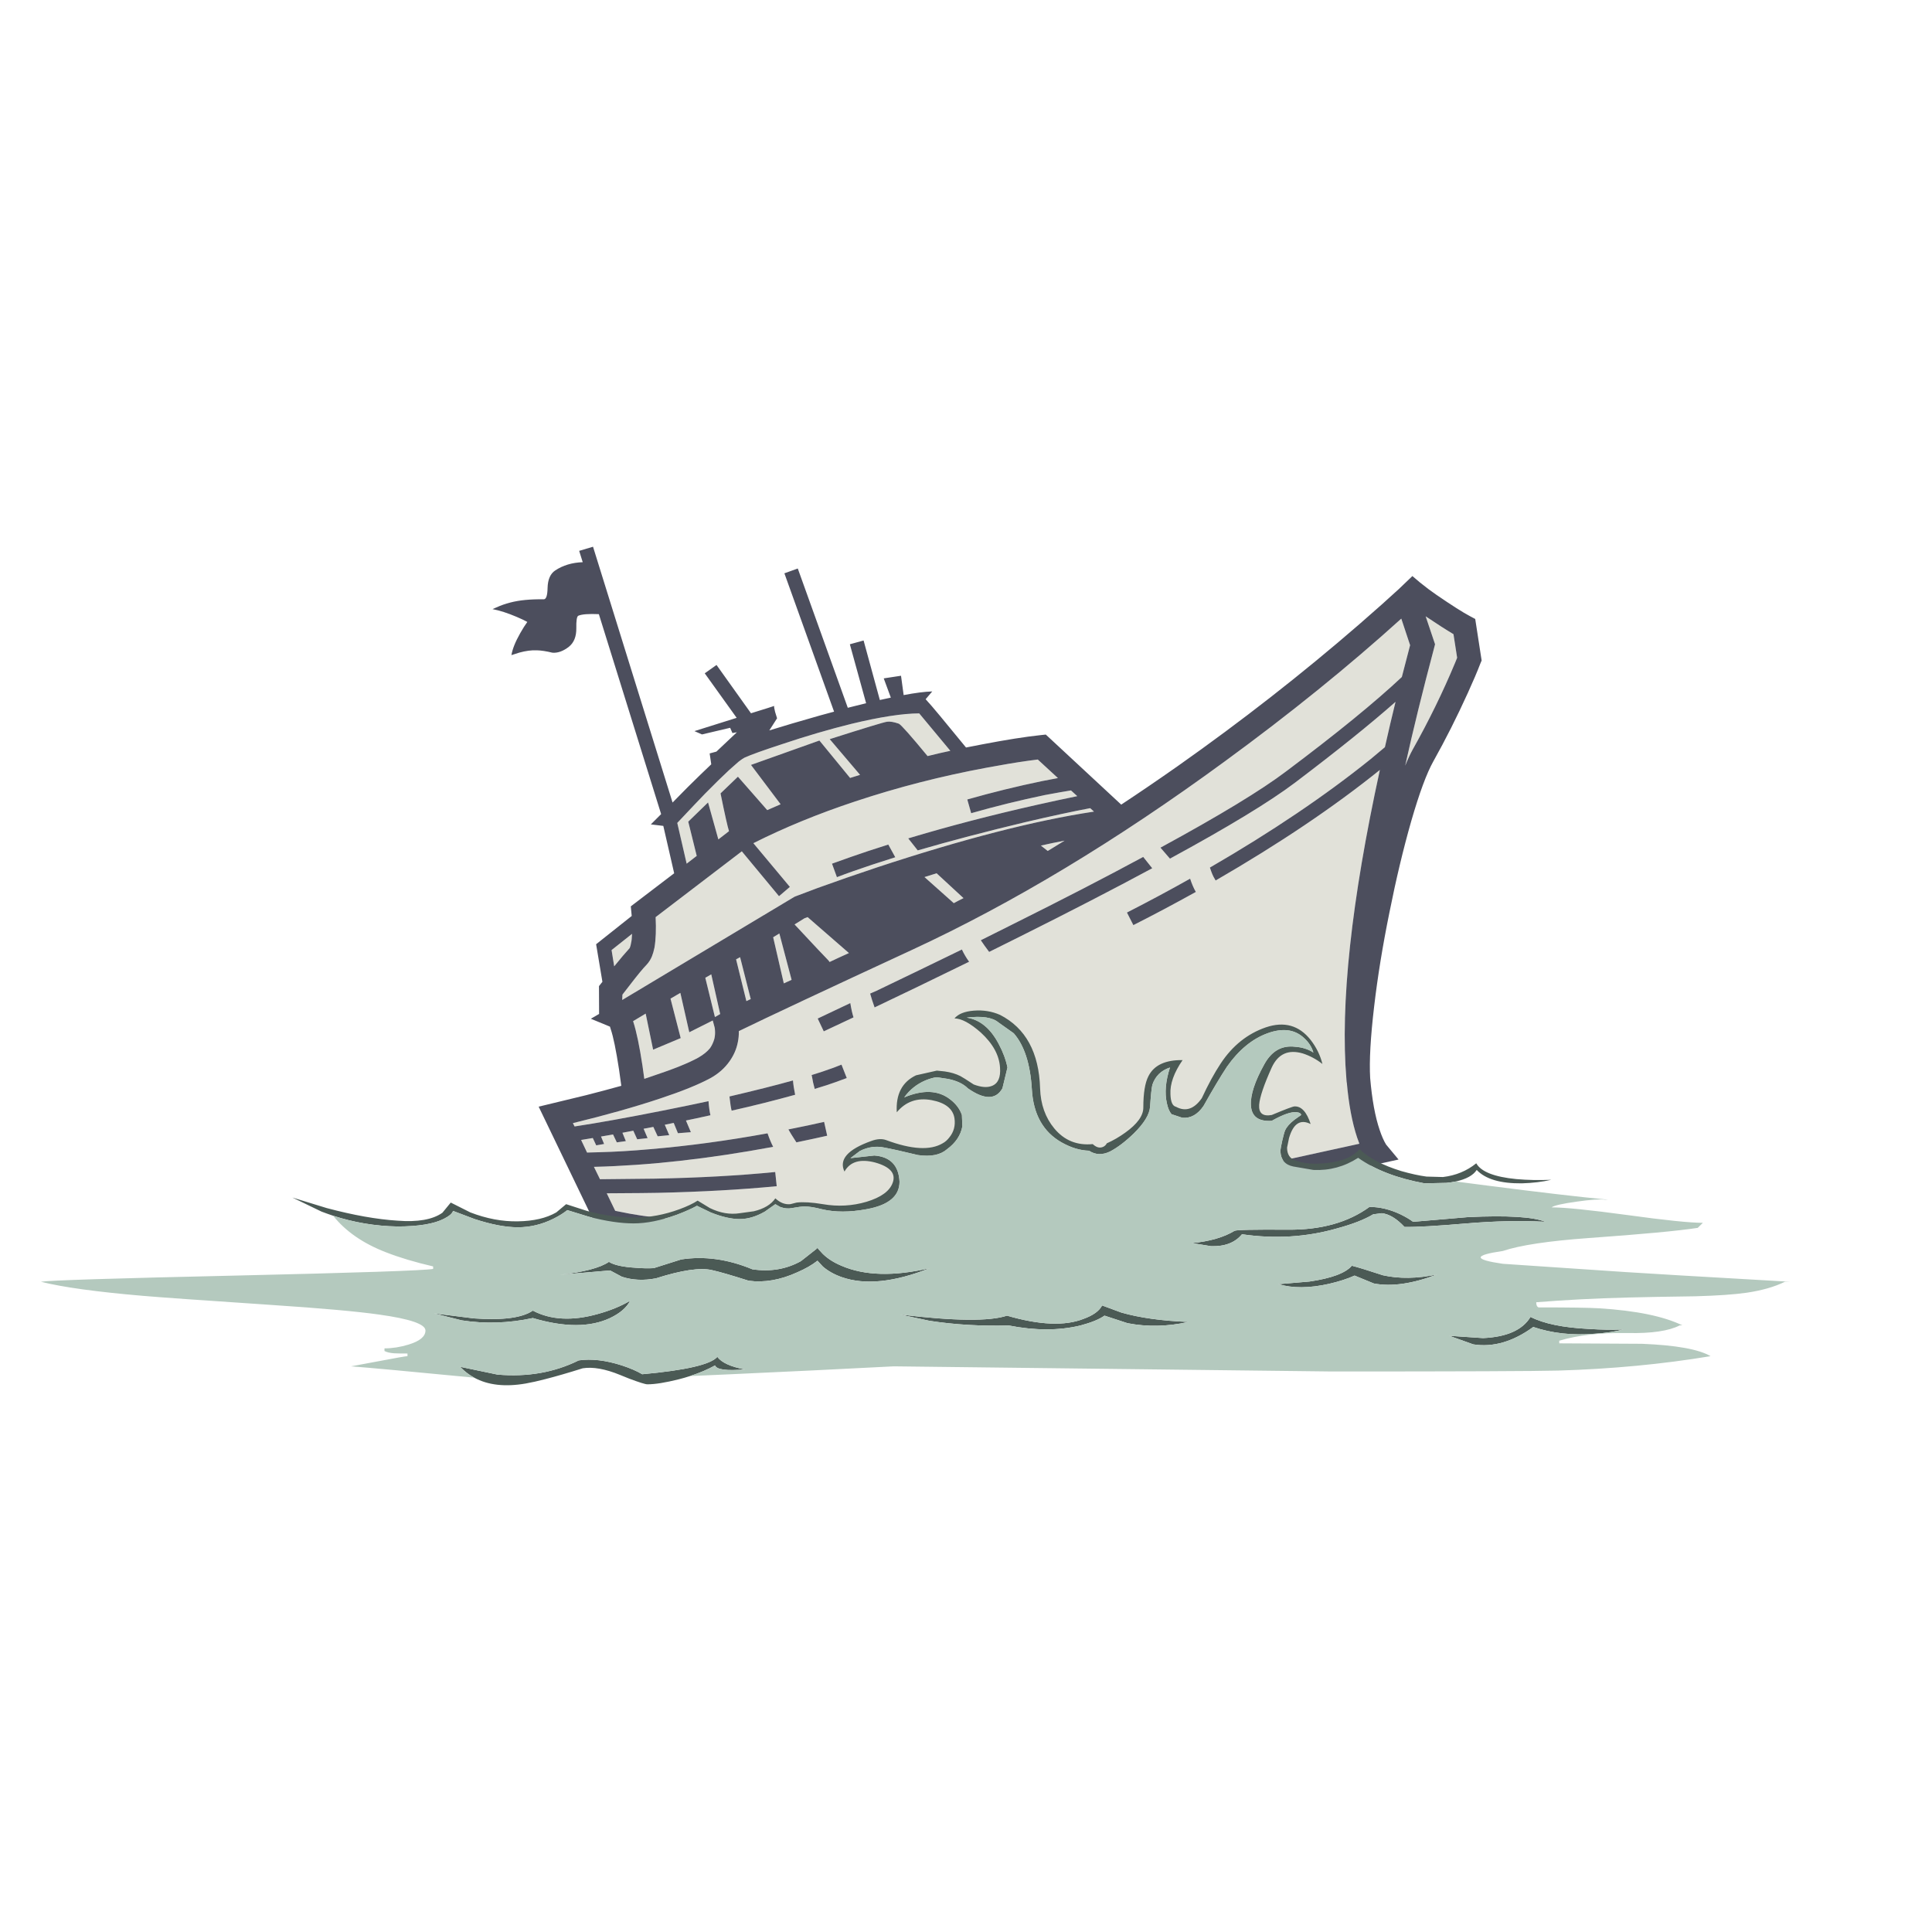 <?xml version="1.0" encoding="utf-8"?>
<!-- Generator: Adobe Illustrator 16.0.0, SVG Export Plug-In . SVG Version: 6.00 Build 0)  -->
<!DOCTYPE svg PUBLIC "-//W3C//DTD SVG 1.1//EN" "http://www.w3.org/Graphics/SVG/1.1/DTD/svg11.dtd">
<svg version="1.1" id="Layer_1" xmlns="http://www.w3.org/2000/svg" xmlns:xlink="http://www.w3.org/1999/xlink" x="0px" y="0px"
	 width="400px" height="400px" viewBox="0 0 400 400" enable-background="new 0 0 400 400" xml:space="preserve">
<g>
	<path fill-rule="evenodd" clip-rule="evenodd" fill="#E1E1D9" d="M295.17,127.606c2.354,1.579,4.273,2.812,5.758,3.696l0.758,4.881
		l-0.402,0.996c-2.527,6.066-5.466,12.077-8.814,18.032c-0.506,0.917-1.02,2.022-1.541,3.318c1.628-7.362,3.626-15.498,5.996-24.407
		l0.189-0.735L295.17,127.606z M291.947,133.577l-1.706,6.588c-5.514,5.182-13.483,11.683-23.909,19.502
		c-5.119,3.886-13.807,9.163-26.066,15.829l1.967,2.275c12.086-6.572,20.719-11.817,25.9-15.734
		c8.703-6.588,15.639-12.164,20.805-16.73c-0.711,2.876-1.445,6.004-2.203,9.385l-2.915,2.44
		c-9.368,7.551-20.474,15.047-33.317,22.487c0.348,1.074,0.672,1.841,0.973,2.299l0.213,0.379
		c13.223-7.646,24.557-15.276,34.004-22.891c-5.924,27.172-8.23,48.545-6.92,64.122l0.048,0.594l0.024-0.023
		c0.395,4.502,1.105,8.301,2.133,11.396l0.473,1.303l-42.629,9.338c-17.789,3.191-34.573,5.371-50.354,6.539
		c-12.638,0.949-24.336,1.209-35.094,0.783c-7.599-0.27-14.447-0.861-20.545-1.777c-1.611-0.238-3.27-0.537-4.976-0.9l-0.474-0.096
		l-1.753-3.625c5.813-0.031,9.336-0.063,10.568-0.096c9.068-0.205,17.275-0.662,24.621-1.373l-0.308-2.939
		c-7.488,0.742-15.829,1.201-25.023,1.375l-11.255,0.119l-1.256-2.561c11.421-0.283,23.791-1.666,37.108-4.146
		c-0.426-0.836-0.813-1.77-1.161-2.797c-8.389,1.533-16.532,2.631-24.431,3.295c-3.744,0.332-7.196,0.537-10.355,0.615l-2.583,0.072
		l-1.232-2.607l2.417-0.402l0.711,1.516l1.635-0.283l-0.64-1.541l2.488-0.426l0.782,1.635l1.872-0.26l-0.711-1.73l2.251-0.426
		l0.806,1.777l2.156-0.238l-0.829-1.943l2.014-0.379l0.9,1.943l2.393-0.236l-0.924-2.156l1.848-0.381l0.877,2.133l2.678-0.213
		l-1.019-2.416c1.185-0.238,2.875-0.602,5.071-1.09c-0.174-0.727-0.308-1.699-0.403-2.916c-2.164,0.475-5.3,1.123-9.407,1.943
		c-7.314,1.453-13.42,2.551-18.317,3.295l-0.355-0.688c6.84-1.66,12.907-3.373,18.199-5.143c4.376-1.453,7.772-2.828,10.189-4.123
		c1.69-0.916,3.049-2.109,4.076-3.578c0.853-1.217,1.414-2.512,1.683-3.887c0.158-0.758,0.229-1.531,0.213-2.322
		c6.24-3.033,18.215-8.648,35.924-16.847c20.774-9.621,42.329-22.614,64.667-38.98c13.428-9.811,25.616-19.668,36.564-29.573
		L291.947,133.577z M246.402,181.917c-4.06,2.291-8.42,4.629-13.08,7.014l1.328,2.607c4.186-2.117,8.498-4.408,12.938-6.872
		C247.161,183.939,246.766,183.023,246.402,181.917z M214.863,157.25l4.17,3.839c-0.979,0.174-2.053,0.379-3.223,0.616
		c-5.134,1.059-10.315,2.33-15.544,3.815l0.806,2.843c5.039-1.438,10.142-2.693,15.307-3.768c2.182-0.41,3.967-0.727,5.356-0.947
		l1.304,1.185c-2.401,0.489-5.189,1.09-8.365,1.801c-9.4,2.117-18.278,4.432-26.635,6.943l1.967,2.488
		c6.777-1.976,14.21-3.926,22.299-5.854c5.26-1.232,9.73-2.195,13.411-2.891l0.782,0.711c-12.164,1.832-27.148,5.687-44.952,11.563
		c-4.171,1.391-8.246,2.804-12.228,4.241c-3.127,1.186-4.7,1.777-4.715,1.777l-0.189,0.095l-35.592,21.327l0.047-1.113l1.635-2.109
		c1.501-1.959,2.63-3.325,3.389-4.099c0.474-0.521,0.837-1.098,1.09-1.729c0.189-0.458,0.363-1.059,0.521-1.802
		c0.284-1.689,0.363-3.791,0.237-6.303l17.843-13.625l7.701,9.289l2.251-1.92l-7.559-9.052c6.398-3.223,13.404-6.098,21.019-8.626
		c8.831-2.938,17.938-5.276,27.322-7.014c3.112-0.585,5.955-1.059,8.531-1.422L214.863,157.25z M171.783,153.032l6.28,7.394
		c-0.68,0.205-1.367,0.418-2.062,0.64l-6.351-7.749l-14.17,5.048l6.137,8.151c-0.932,0.395-1.856,0.798-2.772,1.208l-6.066-6.919
		l-3.602,3.459c0.885,4.345,1.469,6.951,1.753,7.82l-2.204,1.706l-2.133-7.653l-4.099,3.98l1.753,7.085l-2.085,1.611l-1.943-8.436
		c2.749-2.923,4.676-4.952,5.782-6.09c1.927-1.959,3.57-3.57,4.929-4.834c0.695-0.632,1.367-1.225,2.014-1.777
		c0.601-0.458,0.995-0.727,1.185-0.806c1.311-0.601,3.902-1.532,7.772-2.796c4.992-1.675,9.794-3.081,14.407-4.219
		c5.893-1.421,10.561-2.14,14.004-2.156l6.446,7.749c-1.58,0.332-3.152,0.695-4.715,1.09c-3.476-4.218-5.458-6.453-5.948-6.706
		c-1.043-0.363-1.864-0.497-2.465-0.402C183.016,149.508,179.066,150.709,171.783,153.032z M183.916,174.856l-4.194,1.351
		c-2.228,0.742-4.716,1.611-7.464,2.606l1.019,2.796c2.006-0.773,4.462-1.643,7.37-2.606l4.715-1.517
		C184.729,176.317,184.248,175.441,183.916,174.856z M171.76,199.168c-0.095-0.158-0.237-0.332-0.427-0.521
		c-0.411-0.395-2.686-2.812-6.824-7.251l2.062-1.279c0.221-0.079,0.434-0.158,0.64-0.237l8.554,7.44
		C174.358,197.952,173.023,198.568,171.76,199.168z M204.793,197.083l6.469-3.222c10.283-5.135,19.383-9.834,27.298-14.1
		l-1.872-2.346c-7.805,4.218-16.723,8.822-26.753,13.814l-6.872,3.437C203.537,195.377,204.113,196.182,204.793,197.083z
		 M199.153,196.585c-6.003,2.923-11.888,5.766-17.654,8.53l-1.351,0.594c0.237,0.852,0.545,1.809,0.924,2.867
		c5.498-2.607,12.022-5.758,19.573-9.456C200.061,198.315,199.563,197.47,199.153,196.585z M197.47,186.989l-6.066-5.403
		c0.821-0.253,1.659-0.514,2.512-0.781l5.568,5.142C198.805,186.278,198.133,186.625,197.47,186.989z M215.503,175.069
		c1.675-0.379,3.31-0.719,4.905-1.019c-1.17,0.711-2.33,1.422-3.483,2.133L215.503,175.069z M176.712,210.637
		c-0.253-0.789-0.474-1.777-0.664-2.961l-6.753,3.199l1.256,2.652L176.712,210.637z M174.224,220.424
		c-1.074,0.443-2.393,0.924-3.958,1.445l-2.227,0.711l0.095,0.426c0.095,0.664,0.276,1.479,0.545,2.441l2.512-0.781
		c1.059-0.348,2.433-0.838,4.124-1.469L174.224,220.424z M170.622,232.271c-1.911,0.443-4.376,0.965-7.393,1.564
		c0.221,0.426,0.774,1.318,1.659,2.678c2.575-0.537,4.7-0.994,6.375-1.375L170.622,232.271z M130.386,196.253l-0.048,0.071
		c-0.853,0.932-1.911,2.18-3.175,3.744l-0.545-3.365l4.241-3.364c-0.016,0.41-0.031,0.632-0.047,0.663
		c-0.016,0.553-0.103,1.138-0.261,1.754L130.386,196.253z M147.258,201.727l1.848,8.225c-0.016,0-0.031,0.008-0.047,0.023
		l-1.042,0.592l-1.991-8.129L147.258,201.727z M153.229,198.173l2.204,8.672c-0.253,0.127-0.505,0.244-0.758,0.355
		c-0.063,0.016-0.111,0.039-0.142,0.07l-2.133-8.648L153.229,198.173z M161.357,193.268l2.536,9.597
		c-0.569,0.252-1.106,0.498-1.611,0.734l-2.204-9.549L161.357,193.268z M151.049,227.201c0.142,1.311,0.284,2.227,0.426,2.748
		c4.565-1.025,8.949-2.125,13.151-3.293c-0.237-1.154-0.387-2.141-0.45-2.963c-3.428,0.965-7.812,2.07-13.152,3.318L151.049,227.201
		z M147.945,212.676c0.047,0.158,0.079,0.418,0.094,0.781c0.032,0.568-0.016,1.113-0.142,1.635
		c-0.205,0.711-0.498,1.344-0.876,1.896c-0.569,0.711-1.375,1.367-2.417,1.967c-2.022,1.121-5.134,2.377-9.336,3.768
		c-0.616,0.205-1.24,0.418-1.872,0.639c-0.111-0.885-0.237-1.793-0.379-2.725c-0.616-4.059-1.249-7.084-1.896-9.076l-0.047-0.141
		l2.606-1.564l1.541,7.465l5.71-2.395l-2.109-8.174l2.038-1.186l1.848,8.152l4.858-2.441L147.945,212.676z"/>
	<path fill-rule="evenodd" clip-rule="evenodd" fill="#4C4E5D" d="M147.945,212.676l-0.379-1.398l-4.858,2.441l-1.848-8.152
		l-2.038,1.186l2.109,8.174l-5.71,2.395l-1.541-7.465l-2.606,1.564l0.047,0.141c0.647,1.992,1.28,5.018,1.896,9.076
		c0.142,0.932,0.268,1.84,0.379,2.725c0.632-0.221,1.256-0.434,1.872-0.639c4.202-1.391,7.314-2.646,9.336-3.768
		c1.042-0.6,1.848-1.256,2.417-1.967c0.379-0.553,0.671-1.186,0.876-1.896c0.126-0.521,0.174-1.066,0.142-1.635
		C148.024,213.094,147.992,212.834,147.945,212.676z M151.049,227.201l-0.024-0.189c5.34-1.248,9.724-2.354,13.152-3.318
		c0.063,0.822,0.213,1.809,0.45,2.963c-4.202,1.168-8.586,2.268-13.151,3.293C151.333,229.428,151.191,228.512,151.049,227.201z
		 M161.357,193.268l-1.28,0.782l2.204,9.549c0.505-0.236,1.042-0.482,1.611-0.734L161.357,193.268z M153.229,198.173l-0.83,0.45
		l2.133,8.648c0.031-0.031,0.079-0.055,0.142-0.07c0.253-0.111,0.505-0.229,0.758-0.355L153.229,198.173z M147.258,201.727
		l-1.232,0.711l1.991,8.129l1.042-0.592c0.016-0.016,0.032-0.023,0.047-0.023L147.258,201.727z M130.552,195.756
		c0.158-0.616,0.245-1.201,0.261-1.754c0.016-0.031,0.032-0.253,0.047-0.663l-4.241,3.364l0.545,3.365
		c1.264-1.564,2.322-2.813,3.175-3.744l0.048-0.071L130.552,195.756z M170.622,232.271l0.64,2.867
		c-1.675,0.381-3.799,0.838-6.375,1.375c-0.884-1.359-1.438-2.252-1.659-2.678C166.246,233.236,168.711,232.715,170.622,232.271z
		 M175.314,223.197c-1.69,0.631-3.065,1.121-4.124,1.469l-2.512,0.781c-0.269-0.963-0.45-1.777-0.545-2.441l-0.095-0.426
		l2.227-0.711c1.564-0.521,2.883-1.002,3.958-1.445L175.314,223.197z M176.712,210.637l-6.161,2.891l-1.256-2.652l6.753-3.199
		C176.238,208.859,176.459,209.848,176.712,210.637z M215.503,175.069l1.422,1.114c1.153-0.711,2.313-1.422,3.483-2.133
		C218.813,174.35,217.178,174.69,215.503,175.069z M204.793,197.083c-0.68-0.9-1.256-1.705-1.73-2.416l6.872-3.437
		c10.03-4.992,18.948-9.597,26.753-13.814l1.872,2.346c-7.915,4.266-17.015,8.965-27.298,14.1L204.793,197.083z M199.153,196.585
		c0.411,0.885,0.908,1.729,1.493,2.535c-7.551,3.698-14.076,6.848-19.573,9.456c-0.379-1.059-0.687-2.016-0.924-2.867l1.351-0.594
		C187.265,202.352,193.15,199.508,199.153,196.585z M197.47,186.989c0.663-0.363,1.335-0.711,2.014-1.043l-5.568-5.142
		c-0.853,0.268-1.691,0.528-2.512,0.781L197.47,186.989z M171.76,199.168c1.264-0.601,2.599-1.217,4.004-1.849l-8.554-7.44
		c-0.206,0.079-0.418,0.158-0.64,0.237l-2.062,1.279c4.139,4.439,6.414,6.856,6.824,7.251
		C171.523,198.836,171.665,199.01,171.76,199.168z M172.257,178.813c2.749-0.995,5.237-1.864,7.464-2.606l4.194-1.351
		c0.332,0.585,0.813,1.461,1.445,2.63l-4.715,1.517c-2.907,0.964-5.363,1.833-7.37,2.606L172.257,178.813z M171.783,153.032
		c7.283-2.322,11.232-3.523,11.848-3.602c0.601-0.095,1.422,0.039,2.465,0.402c0.49,0.253,2.472,2.488,5.948,6.706
		c1.563-0.395,3.136-0.758,4.715-1.09l-6.446-7.749c-3.443,0.017-8.111,0.735-14.004,2.156c-4.613,1.138-9.415,2.544-14.407,4.219
		c-3.87,1.264-6.461,2.195-7.772,2.796c-0.19,0.079-0.584,0.348-1.185,0.806c-0.647,0.553-1.319,1.146-2.014,1.777
		c-1.358,1.264-3.001,2.875-4.929,4.834c-1.106,1.138-3.033,3.167-5.782,6.09l1.943,8.436l2.085-1.611l-1.753-7.085l4.099-3.98
		l2.133,7.653l2.204-1.706c-0.284-0.869-0.869-3.476-1.753-7.82l3.602-3.459l6.066,6.919c0.917-0.41,1.84-0.813,2.772-1.208
		l-6.137-8.151l14.17-5.048l6.351,7.749c0.695-0.222,1.382-0.435,2.062-0.64L171.783,153.032z M214.863,157.25l-2.014,0.261
		c-2.576,0.363-5.419,0.837-8.531,1.422c-9.384,1.737-18.491,4.075-27.322,7.014c-7.614,2.528-14.621,5.403-21.019,8.626
		l7.559,9.052l-2.251,1.92l-7.701-9.289l-17.843,13.625c0.126,2.512,0.047,4.613-0.237,6.303c-0.158,0.743-0.332,1.344-0.521,1.802
		c-0.253,0.632-0.617,1.208-1.09,1.729c-0.758,0.774-1.888,2.14-3.389,4.099l-1.635,2.109l-0.047,1.113l35.592-21.327l0.189-0.095
		c0.016,0,1.588-0.592,4.715-1.777c3.981-1.438,8.057-2.851,12.228-4.241c17.803-5.877,32.788-9.731,44.952-11.563l-0.782-0.711
		c-3.681,0.695-8.151,1.658-13.411,2.891c-8.089,1.928-15.521,3.878-22.299,5.854l-1.967-2.488
		c8.357-2.512,17.234-4.826,26.635-6.943c3.176-0.711,5.964-1.312,8.365-1.801l-1.304-1.185c-1.39,0.221-3.175,0.537-5.356,0.947
		c-5.165,1.074-10.268,2.33-15.307,3.768l-0.806-2.843c5.229-1.485,10.411-2.757,15.544-3.815c1.17-0.237,2.244-0.442,3.223-0.616
		L214.863,157.25z M246.402,181.917c0.363,1.105,0.759,2.021,1.186,2.749c-4.439,2.464-8.752,4.755-12.938,6.872l-1.328-2.607
		C237.982,186.546,242.343,184.208,246.402,181.917z M291.947,133.577l-1.824-5.497c-10.948,9.905-23.137,19.763-36.564,29.573
		c-22.338,16.366-43.893,29.359-64.667,38.98c-17.709,8.199-29.684,13.814-35.924,16.847c0.016,0.791-0.055,1.564-0.213,2.322
		c-0.269,1.375-0.83,2.67-1.683,3.887c-1.027,1.469-2.385,2.662-4.076,3.578c-2.417,1.295-5.813,2.67-10.189,4.123
		c-5.292,1.77-11.358,3.482-18.199,5.143l0.355,0.688c4.897-0.744,11.003-1.842,18.317-3.295c4.107-0.82,7.243-1.469,9.407-1.943
		c0.095,1.217,0.229,2.189,0.403,2.916c-2.196,0.488-3.886,0.852-5.071,1.09l1.019,2.416l-2.678,0.213l-0.877-2.133l-1.848,0.381
		l0.924,2.156l-2.393,0.236l-0.9-1.943l-2.014,0.379l0.829,1.943l-2.156,0.238l-0.806-1.777l-2.251,0.426l0.711,1.73l-1.872,0.26
		l-0.782-1.635l-2.488,0.426l0.64,1.541l-1.635,0.283l-0.711-1.516l-2.417,0.402l1.232,2.607l2.583-0.072
		c3.159-0.078,6.611-0.283,10.355-0.615c7.899-0.664,16.042-1.762,24.431-3.295c0.348,1.027,0.734,1.961,1.161,2.797
		c-13.317,2.48-25.687,3.863-37.108,4.146l1.256,2.561l11.255-0.119c9.194-0.174,17.536-0.633,25.023-1.375l0.308,2.939
		c-7.346,0.711-15.553,1.168-24.621,1.373c-1.232,0.033-4.755,0.064-10.568,0.096l1.753,3.625l0.474,0.096
		c1.706,0.363,3.365,0.662,4.976,0.9c6.098,0.916,12.946,1.508,20.545,1.777c10.758,0.426,22.456,0.166,35.094-0.783
		c15.781-1.168,32.565-3.348,50.354-6.539l42.629-9.338l-0.473-1.303c-1.027-3.096-1.738-6.895-2.133-11.396l-0.024,0.023
		l-0.048-0.594c-1.311-15.576,0.996-36.95,6.92-64.122c-9.447,7.614-20.781,15.245-34.004,22.891l-0.213-0.379
		c-0.301-0.458-0.625-1.225-0.973-2.299c12.844-7.44,23.949-14.937,33.317-22.487l2.915-2.44c0.758-3.381,1.492-6.509,2.203-9.385
		c-5.166,4.566-12.102,10.143-20.805,16.73c-5.182,3.917-13.814,9.162-25.9,15.734l-1.967-2.275
		c12.26-6.666,20.947-11.943,26.066-15.829c10.426-7.819,18.396-14.32,23.909-19.502L291.947,133.577z M297.113,133.387
		l-0.189,0.735c-2.37,8.909-4.368,17.045-5.996,24.407c0.521-1.296,1.035-2.401,1.541-3.318c3.349-5.955,6.287-11.966,8.814-18.032
		l0.402-0.996l-0.758-4.881c-1.484-0.885-3.404-2.117-5.758-3.696L297.113,133.387z M304.363,127.582l1.066,0.569l1.328,8.602
		l-0.262,0.616c-0.615,1.611-1.484,3.649-2.605,6.113c-2.244,4.944-4.621,9.66-7.133,14.146c-1.375,2.449-2.898,6.572-4.574,12.37
		c-1.658,5.813-3.166,12.132-4.525,18.957c-1.391,6.84-2.441,13.3-3.152,19.382c-0.758,6.414-1.034,11.367-0.829,14.859
		c0.38,4.438,1.035,8.025,1.968,10.758c0.41,1.232,0.853,2.234,1.326,3.01l2.583,3.104l-49.715,10.9h-0.048
		c-32.668,5.877-61.546,8.34-86.633,7.393c-7.867-0.268-14.897-0.885-21.09-1.848c-4.645-0.869-6.99-1.311-7.038-1.328l-1.114-0.33
		l-12.393-25.734l9.81-2.371c2.543-0.646,4.976-1.295,7.299-1.943c-0.143-1.074-0.301-2.211-0.474-3.412
		c-0.616-3.996-1.185-6.76-1.706-8.293l-0.166-0.545l-3.958-1.635l1.707-0.996l-0.024-5.758l0.711-0.9l-1.303-7.772l7.37-5.854
		l-0.19-1.99l8.981-6.848l-2.251-9.811l-2.583-0.309l2.133-2.132l-12.891-41.397c-2.132-0.096-3.554,0.016-4.265,0.331
		c-0.3,0.158-0.434,1.027-0.403,2.607c0.016,1.705-0.498,2.978-1.54,3.814c-1.153,0.9-2.283,1.312-3.389,1.232
		c-1.295-0.315-2.385-0.481-3.27-0.498c-1.074-0.047-2.275,0.111-3.602,0.475l-1.635,0.521c0.205-1.248,0.813-2.765,1.824-4.549
		c0.506-0.901,0.996-1.675,1.469-2.322c-0.6-0.332-1.351-0.688-2.251-1.066c-1.817-0.774-3.467-1.304-4.953-1.588l0.806-0.355
		c1.801-0.821,3.792-1.335,5.972-1.54c1.153-0.111,2.448-0.158,3.886-0.143c0.458-0.047,0.703-0.837,0.734-2.369
		c0.047-1.738,0.577-2.938,1.588-3.603c1.595-1.059,3.491-1.627,5.687-1.706l-0.735-2.346l2.868-0.854l16.469,52.962l3.081-3.128
		c1.911-1.896,3.554-3.491,4.929-4.787l-0.332-2.251l1.398-0.379l4.242-4.005l-0.924,0.166l-0.474-1.09l-5.829,1.374l-1.564-0.688
		l8.744-2.748l-6.611-9.218l2.44-1.73l7.133,10c2.922-0.9,4.526-1.406,4.81-1.517c-0.063,0.11,0,0.529,0.19,1.256
		c0.126,0.442,0.261,0.877,0.403,1.304l-1.611,2.512c2.78-0.869,6.287-1.904,10.521-3.104c0.995-0.269,1.959-0.529,2.891-0.782
		L162.4,118.696l2.772-0.995l10.355,28.838c1.311-0.315,2.575-0.632,3.792-0.947l-3.365-12.204l2.843-0.781l3.365,12.321
		c0.806-0.189,1.564-0.355,2.275-0.497l-1.469-3.981l3.578-0.545l0.545,4.005c2.417-0.458,4.392-0.711,5.924-0.759l-1.351,1.588
		l-0.023,0.023l0.403,0.451c0.727,0.758,3.38,3.941,7.961,9.549c1.137-0.236,2.275-0.458,3.413-0.663
		c4.881-0.933,8.879-1.564,11.99-1.896l1.113-0.119l15.616,14.503c3.854-2.544,7.749-5.198,11.683-7.963
		c13.223-9.32,25.75-19.106,37.582-29.359c3.523-3.064,6.264-5.505,8.223-7.322l2.796-2.678l1.563,1.327
		c1.248,1.011,2.386,1.864,3.412,2.56C300.572,125.331,302.895,126.808,304.363,127.582z"/>
	<path fill-rule="evenodd" clip-rule="evenodd" fill="#4B5A55" d="M336.046,275.258c-1.548,0.426-3.491,0.719-5.829,0.875
		c-4.66,0.381-8.918-0.086-12.772-1.396c-4.187,3.049-8.325,4.25-12.417,3.602l-4.977-1.777l6.991,0.475
		c4.929-0.223,8.206-1.684,9.834-4.385c2.717,1.391,6.729,2.219,12.037,2.488C331.567,275.313,333.944,275.352,336.046,275.258z
		 M242.327,226.537c0.048,1.58,0.427,2.449,1.138,2.607c1.99,1.074,3.775,0.482,5.355-1.777c1.311-2.828,2.613-5.221,3.91-7.18
		c2.432-3.682,5.553-6.178,9.359-7.488c3.791-1.279,6.88-0.412,9.266,2.605c1.184,1.533,1.998,3.191,2.44,4.977
		c-1.248-0.979-2.606-1.705-4.075-2.18c-2.986-0.869-5.127,0.104-6.422,2.914c-1.611,3.57-2.48,6.146-2.607,7.725
		c-0.109,1.738,0.759,2.441,2.607,2.109c2.827-1.184,4.398-1.777,4.715-1.777c1.422-0.063,2.536,1.154,3.342,3.65
		c-2.117-1.074-3.609-0.104-4.479,2.914l-0.403,1.967c0,1.406,0.593,2.299,1.777,2.678c1.737,0.648,3.933,0.813,6.587,0.498
		c3.049-0.332,5.27-1.279,6.659-2.844c1.911,1.832,4.786,3.342,8.626,4.525c1.942,0.553,3.68,0.932,5.213,1.139l3.412,0.094
		c2.654-0.316,4.952-1.264,6.896-2.844c0.979,1.738,3.743,2.828,8.294,3.27c2.338,0.207,4.755,0.254,7.251,0.143
		c-1.849,0.428-3.886,0.672-6.114,0.736c-4.438,0.047-7.551-0.879-9.336-2.773c-0.727,1.121-2.18,1.92-4.359,2.393
		c-0.585,0.127-1.225,0.221-1.92,0.285l-4.526,0.096c-5.64-1.027-10.221-2.789-13.743-5.285c-2.828,1.832-5.916,2.67-9.266,2.512
		l-4.146-0.711c-1.691-0.332-2.584-1.367-2.678-3.104c0-0.428,0.135-1.217,0.402-2.371c0.253-1.074,0.443-1.744,0.568-2.014
		c0.316-0.711,0.965-1.445,1.943-2.203l1.375-0.973c-0.048-0.332-0.348-0.521-0.9-0.568c-1.074-0.158-2.805,0.436-5.189,1.777
		c-2.766,0.174-4.203-0.908-4.313-3.246c-0.111-2.117,0.813-4.938,2.771-8.459c1.517-2.766,3.657-3.975,6.422-3.627
		c1.406,0.096,2.654,0.49,3.744,1.186c-0.332-1.137-0.979-2.141-1.943-3.01c-1.912-1.785-4.432-2.109-7.559-0.971
		c-3.16,1.152-5.955,3.459-8.389,6.918c-1.295,1.961-2.914,4.668-4.857,8.129c-1.217,1.785-2.686,2.6-4.408,2.439l-2.203-0.734
		c-0.427-0.473-0.75-1.223-0.973-2.25c-0.488-2.133-0.275-4.605,0.641-7.418c-1.832,0.602-3.049,1.795-3.648,3.578
		c-0.158,0.648-0.316,2.164-0.475,4.551c-0.111,1.58-1.232,3.42-3.365,5.521c-1.722,1.674-3.365,2.922-4.929,3.744
		c-1.579,0.758-3.025,0.703-4.337-0.166c-1.832-0.049-3.72-0.617-5.663-1.707c-3.839-2.164-5.899-5.854-6.185-11.066
		c-0.316-5.197-1.564-9.043-3.744-11.539l-3.175-2.252c-1.249-1.043-3.437-1.373-6.564-0.994c2.749,0.426,4.97,2.266,6.659,5.521
		c0.869,1.627,1.461,3.23,1.777,4.809l-1.043,4.314c-1.358,2.385-3.744,2.385-7.156,0c-0.932-0.934-2.291-1.58-4.076-1.943
		l-2.346-0.355c-0.663,0.063-1.453,0.283-2.37,0.662c-1.785,0.76-3.246,1.928-4.384,3.508c3.902-1.627,7.07-1.492,9.502,0.402
		c1.2,0.916,2.014,1.998,2.441,3.246l0.095,2.346c-0.332,1.85-1.391,3.43-3.175,4.74c-1.359,1.186-3.365,1.588-6.019,1.209
		c-3.144-0.76-5.442-1.271-6.896-1.541c-1.785-0.379-3.499-0.143-5.142,0.711l-1.943,1.469l4.953-0.545
		c3.317,0.254,5.055,2.063,5.213,5.428c0,2.969-2.275,4.865-6.825,5.686c-3.476,0.648-6.564,0.648-9.265,0
		c-1.469-0.379-2.662-0.568-3.578-0.568c-0.505,0-1.375,0.111-2.606,0.332c-0.758,0.158-1.572,0.08-2.441-0.236l-0.995-0.568
		l-2.18,1.539c-1.785,1.027-3.515,1.541-5.189,1.541c-1.738,0-3.744-0.459-6.019-1.375l-2.843-1.375
		c-1.09,0.602-2.473,1.217-4.147,1.85c-3.317,1.199-6.303,1.801-8.957,1.801c-2.654,0-5.743-0.459-9.266-1.375l-4.479-1.375
		c-0.711,0.586-1.659,1.178-2.843,1.777c-2.386,1.186-4.85,1.777-7.394,1.777c-2.496,0-5.481-0.568-8.957-1.705l-4.455-1.684
		c-0.158,0.521-0.774,1.059-1.849,1.611c-2.069,1.074-5.3,1.611-9.692,1.611c-4.534-0.078-8.965-0.82-13.293-2.227
		c-0.806-0.27-1.604-0.553-2.394-0.854l-6.042-2.914l7.109,2.18c5.514,1.469,10.387,2.338,14.621,2.607
		c4.218,0.332,7.33-0.215,9.336-1.637l1.73-2.107l4.052,2.037c3.365,1.295,6.643,1.912,9.834,1.848
		c3.254-0.047,5.909-0.662,7.962-1.848l2.038-1.705l4.313,1.396c3.459,0.916,6.737,1.375,9.834,1.375c3.08,0,6.192-0.576,9.336-1.73
		c1.58-0.584,2.828-1.176,3.744-1.777l2.535,1.541c2.102,1.027,4.163,1.383,6.185,1.066l2.915-0.402
		c2.101-0.506,3.586-1.398,4.455-2.678c0.979,0.916,2.014,1.318,3.104,1.209l1.303-0.332c1.343-0.158,3.16-0.049,5.45,0.332
		c3.081,0.535,6.09,0.371,9.028-0.498c3.018-0.916,4.826-2.244,5.426-3.982c0.664-1.895-0.553-3.277-3.649-4.146
		c-3.081-0.805-5.197-0.182-6.351,1.873c-1.185-2.48,0.664-4.59,5.545-6.328c1.185-0.441,2.211-0.504,3.081-0.189
		c5.26,1.959,9.163,2.18,11.706,0.664c0.505-0.268,0.964-0.672,1.375-1.209c0.932-1.137,1.288-2.463,1.066-3.98
		c-0.315-1.959-1.888-3.207-4.716-3.744c-2.97-0.553-5.378,0.285-7.227,2.512c-0.221-3.729,1.106-6.279,3.981-7.654l4.313-0.971
		l1.612,0.166c1.248,0.174,2.337,0.498,3.27,0.971c0.316,0.158,1.232,0.734,2.75,1.73c1.531,0.584,2.779,0.688,3.744,0.309
		c1.295-0.49,1.863-1.762,1.705-3.816c-0.158-2.543-1.484-4.959-3.98-7.25c-2.211-1.943-4.028-2.916-5.45-2.916
		c0.758-0.916,2.085-1.453,3.981-1.609c1.943-0.158,3.76,0.133,5.449,0.875c5.309,2.719,8.073,7.789,8.295,15.215
		c0.109,3.301,1.09,6.064,2.938,8.293c2.054,2.48,4.707,3.563,7.963,3.246c0.758,0.711,1.492,0.893,2.203,0.545
		c0.316-0.158,0.553-0.395,0.711-0.711c1.264-0.553,2.535-1.287,3.814-2.203c2.496-1.785,3.744-3.516,3.744-5.189
		c0-2.986,0.355-5.158,1.066-6.518c1.138-2.258,3.492-3.363,7.063-3.316C243.054,222.082,242.217,224.436,242.327,226.537z
		 M170.385,262.248l-1.137-1.232c-1.09,0.869-2.496,1.674-4.218,2.416c-3.475,1.58-6.816,2.156-10.023,1.73
		c-3.618-1.152-6.161-1.887-7.63-2.203c-2.401-0.553-6.256,0.016-11.564,1.705c-2.543,0.49-4.897,0.381-7.062-0.33l-2.441-1.305
		l-10.474,0.9c4.992-0.537,8.404-1.43,10.237-2.678c1.027,0.664,2.899,1.074,5.616,1.232c1.295,0.111,2.512,0.135,3.649,0.072
		l5.688-1.801c4.771-0.742,9.684-0.064,14.739,2.037c3.681,0.553,7.03-0.008,10.047-1.682l3.436-2.703l1.137,1.232
		c1.027,0.98,2.298,1.785,3.815,2.418c4.771,2.068,10.868,2.234,18.293,0.498c-7.33,2.922-13.396,3.545-18.199,1.871
		C172.763,263.891,171.459,263.164,170.385,262.248z M186.309,272.152c11.216,1.359,18.609,1.438,22.18,0.238
		c6.729,1.959,12.014,2.18,15.853,0.662c1.975-0.711,3.254-1.635,3.839-2.771l3.981,1.469c3.743,1.074,8.381,1.723,13.909,1.943
		c-4.345,0.963-8.554,1.051-12.63,0.26l-4.764-1.563c-1.074,0.758-2.732,1.438-4.977,2.037c-4.438,1.074-9.391,1.074-14.857,0
		c-5.75,0.158-11.224-0.166-16.421-0.971L186.309,272.152z M275.17,265.803c-4.06,0.916-7.551,0.939-10.474,0.07l6.397-0.545
		c4.566-0.664,7.497-1.754,8.792-3.27c1.153,0.283,3.294,0.939,6.422,1.967c3.364,0.758,7.108,0.703,11.231-0.166
		c-5.102,1.943-9.47,2.566-13.104,1.871l-3.98-1.635C278.985,264.76,277.225,265.328,275.17,265.803z M255.597,254.83
		c0.316-0.205,3.997-0.283,11.043-0.236c6.872,0.063,12.503-1.508,16.896-4.715c2.117,0,4.258,0.514,6.422,1.539
		c1.09,0.537,1.959,1.051,2.605,1.541l11.398-0.971c8.12-0.381,13.451-0.057,15.996,0.971c-4.992-0.27-10.403-0.158-16.232,0.332
		c-6.256,0.537-10.569,0.781-12.939,0.734c-1.627-1.738-3.198-2.686-4.715-2.844l-1.777,0.236c-1.785,1.074-4.281,2.047-7.488,2.916
		c-6.287,1.801-12.843,2.203-19.668,1.207c-1.422,1.738-3.562,2.561-6.422,2.465l-3.909-0.639
		C250.439,257.02,253.369,256.174,255.597,254.83z M130.457,269.309c-0.711,1.406-2.093,2.6-4.147,3.578
		c-4.123,1.943-9.455,1.943-15.995,0c-4.992,1.074-9.905,1.232-14.739,0.475l-5.758-1.445l8.294,1.043
		c5.956,0.426,10.023-0.111,12.204-1.611c3.681,1.943,8.151,2.18,13.412,0.711C126.318,271.348,128.562,270.432,130.457,269.309z
		 M112.875,285.541c-1.454,0.379-2.796,0.68-4.028,0.9c-4.265,0.742-7.82,0.34-10.663-1.209c-1.074-0.584-2.046-1.334-2.915-2.25
		l7.725,1.611c6.177,0.537,11.785-0.443,16.824-2.939c2.607-0.379,5.584-0.031,8.934,1.043c1.69,0.553,3.096,1.162,4.218,1.824
		c9.021-0.82,14.202-2.021,15.545-3.602c0.869,1.186,2.765,2.055,5.687,2.607c-3.792,0.316-5.845,0.039-6.161-0.83
		c-1.438,0.807-3.167,1.541-5.189,2.203c-0.727,0.238-1.493,0.459-2.299,0.664c-2.765,0.695-4.937,1.043-6.517,1.043
		c-0.426,0-1.69-0.395-3.791-1.186c-0.569-0.236-1.193-0.488-1.873-0.758c-3.048-1.248-5.624-1.705-7.725-1.373
		C117.74,284.207,115.149,284.957,112.875,285.541z"/>
	<path fill-rule="evenodd" clip-rule="evenodd" fill="#B4C9BE" d="M130.457,269.309c-1.896,1.123-4.139,2.039-6.729,2.75
		c-5.261,1.469-9.731,1.232-13.412-0.711c-2.18,1.5-6.248,2.037-12.204,1.611l-8.294-1.043l5.758,1.445
		c4.834,0.758,9.747,0.6,14.739-0.475c6.54,1.943,11.872,1.943,15.995,0C128.364,271.908,129.746,270.715,130.457,269.309z
		 M255.597,254.83c-2.228,1.344-5.157,2.189-8.791,2.537l3.909,0.639c2.86,0.096,5-0.727,6.422-2.465
		c6.825,0.996,13.381,0.594,19.668-1.207c3.207-0.869,5.703-1.842,7.488-2.916l1.777-0.236c1.517,0.158,3.088,1.105,4.715,2.844
		c2.37,0.047,6.684-0.197,12.939-0.734c5.829-0.49,11.24-0.602,16.232-0.332c-2.545-1.027-7.876-1.352-15.996-0.971l-11.398,0.971
		c-0.646-0.49-1.516-1.004-2.605-1.541c-2.164-1.025-4.305-1.539-6.422-1.539c-4.393,3.207-10.023,4.777-16.896,4.715
		C259.594,254.547,255.913,254.625,255.597,254.83z M280.455,264.096l3.98,1.635c3.634,0.695,8.002,0.072,13.104-1.871
		c-4.123,0.869-7.867,0.924-11.231,0.166c-3.128-1.027-5.269-1.684-6.422-1.967c-1.295,1.516-4.226,2.605-8.792,3.27l-6.397,0.545
		c2.923,0.869,6.414,0.846,10.474-0.07C277.225,265.328,278.985,264.76,280.455,264.096z M186.309,272.152l6.114,1.305
		c5.197,0.805,10.671,1.129,16.421,0.971c5.467,1.074,10.42,1.074,14.857,0c2.244-0.6,3.902-1.279,4.977-2.037l4.764,1.563
		c4.076,0.791,8.285,0.703,12.63-0.26c-5.528-0.221-10.166-0.869-13.909-1.943l-3.981-1.469c-0.585,1.137-1.864,2.061-3.839,2.771
		c-3.839,1.518-9.123,1.297-15.853-0.662C204.918,273.59,197.525,273.512,186.309,272.152z M170.385,262.248
		c1.074,0.916,2.377,1.643,3.91,2.18c4.803,1.674,10.869,1.051,18.199-1.871c-7.425,1.736-13.523,1.57-18.293-0.498
		c-1.517-0.633-2.789-1.438-3.815-2.418l-1.137-1.232l-3.436,2.703c-3.018,1.674-6.366,2.234-10.047,1.682
		c-5.055-2.102-9.968-2.779-14.739-2.037l-5.688,1.801c-1.137,0.063-2.354,0.039-3.649-0.072c-2.717-0.158-4.589-0.568-5.616-1.232
		c-1.833,1.248-5.245,2.141-10.237,2.678l10.474-0.9l2.441,1.305c2.164,0.711,4.518,0.82,7.062,0.33
		c5.308-1.689,9.163-2.258,11.564-1.705c1.469,0.316,4.012,1.051,7.63,2.203c3.207,0.426,6.548-0.15,10.023-1.73
		c1.722-0.742,3.128-1.547,4.218-2.416L170.385,262.248z M336.046,275.258c-2.102,0.094-4.479,0.055-7.133-0.119
		c-5.308-0.27-9.32-1.098-12.037-2.488c-1.628,2.701-4.905,4.162-9.834,4.385l-6.991-0.475l4.977,1.777
		c4.092,0.648,8.23-0.553,12.417-3.602c3.854,1.311,8.112,1.777,12.772,1.396C332.555,275.977,334.498,275.684,336.046,275.258z
		 M332.373,248.385c-1.09-0.141-3.08-0.008-5.972,0.404c-2.938,0.41-4.661,0.805-5.166,1.184c2.654,0,7.884,0.529,15.688,1.588
		c7.788,1.074,13.001,1.611,15.64,1.611l-1.066,1.043c-3.965,0.615-11.492,1.318-22.583,2.109c-8.31,0.6-14.233,1.492-17.772,2.678
		c-6.113,0.885-6.113,1.77,0,2.654c12.859,0.852,21.295,1.42,25.309,1.705c3.996,0.27,15.386,0.939,34.17,2.014h-1.066
		c-2.164,1.059-4.818,1.818-7.963,2.275c-2.527,0.363-6.073,0.607-10.639,0.734c-5.861,0.078-10.609,0.166-14.242,0.262
		c-6.523,0.172-12.74,0.496-18.648,0.971c0,0.443,0.087,0.75,0.261,0.924c0.079,0.096,0.165,0.143,0.261,0.143
		c6.366,0,10.545,0.063,12.535,0.189c7.599,0.475,13.334,1.65,17.203,3.531h-0.545c-2.242,1.152-5.813,1.682-10.711,1.588
		c-5.655-0.096-10.402,0.434-14.241,1.588v0.545c11.264,0.063,16.975,0.094,17.132,0.094c7.047,0.285,11.777,1.139,14.195,2.561
		c-9.938,1.658-20.443,2.652-31.517,2.984c-4.597,0.127-20.196,0.189-46.8,0.189l-90.781-1.066
		c-11.279,0.586-22.511,1.131-33.696,1.635c-3.049,0.143-5.885,0.27-8.507,0.379c2.022-0.662,3.751-1.396,5.189-2.203
		c0.316,0.869,2.37,1.146,6.161,0.83c-2.922-0.553-4.818-1.422-5.687-2.607c-1.343,1.58-6.524,2.781-15.545,3.602
		c-1.122-0.662-2.527-1.271-4.218-1.824c-3.349-1.074-6.327-1.422-8.934-1.043c-5.039,2.496-10.647,3.477-16.824,2.939l-7.725-1.611
		c0.869,0.916,1.841,1.666,2.915,2.25c-13.57-1.311-22.069-2.092-25.498-2.346c0.063,0,1.927-0.348,5.592-1.041
		c3.728-0.711,5.758-1.066,6.09-1.066v-0.547c-1.327,0-2.251-0.016-2.772-0.047c-0.854-0.063-1.517-0.221-1.991-0.473v-0.547
		c1.611,0,3.27-0.26,4.976-0.781c2.338-0.711,3.507-1.682,3.507-2.914c0-1.311-3.183-2.41-9.55-3.295
		c-4.502-0.646-12.014-1.318-22.535-2.014c-14.154-0.947-22.961-1.572-26.421-1.871c-9.621-0.822-16.658-1.793-21.113-2.916
		c1.611-0.283,15.055-0.711,40.331-1.279c25.308-0.584,38.933-1.043,40.876-1.375v-0.52c-3.792-0.885-7.038-1.857-9.739-2.916
		c-4.724-1.816-8.381-4.344-10.972-7.582c4.329,1.406,8.76,2.148,13.293,2.227c4.392,0,7.623-0.537,9.692-1.611
		c1.074-0.553,1.69-1.09,1.849-1.611l4.455,1.684c3.476,1.137,6.461,1.705,8.957,1.705c2.543,0,5.008-0.592,7.394-1.777
		c1.185-0.6,2.132-1.191,2.843-1.777l4.479,1.375c3.523,0.916,6.611,1.375,9.266,1.375c2.654,0,5.64-0.602,8.957-1.801
		c1.674-0.633,3.057-1.248,4.147-1.85l2.843,1.375c2.275,0.916,4.281,1.375,6.019,1.375c1.674,0,3.404-0.514,5.189-1.541l2.18-1.539
		l0.995,0.568c0.869,0.316,1.683,0.395,2.441,0.236c1.232-0.221,2.101-0.332,2.606-0.332c0.917,0,2.109,0.189,3.578,0.568
		c2.701,0.648,5.79,0.648,9.265,0c4.55-0.82,6.825-2.717,6.825-5.686c-0.158-3.365-1.896-5.174-5.213-5.428l-4.953,0.545
		l1.943-1.469c1.643-0.854,3.357-1.09,5.142-0.711c1.453,0.27,3.752,0.781,6.896,1.541c2.654,0.379,4.66-0.023,6.019-1.209
		c1.785-1.311,2.843-2.891,3.175-4.74l-0.095-2.346c-0.427-1.248-1.241-2.33-2.441-3.246c-2.433-1.895-5.6-2.029-9.502-0.402
		c1.138-1.58,2.599-2.748,4.384-3.508c0.917-0.379,1.707-0.6,2.37-0.662l2.346,0.355c1.785,0.363,3.144,1.01,4.076,1.943
		c3.412,2.385,5.798,2.385,7.156,0l1.043-4.314c-0.316-1.578-0.908-3.182-1.777-4.809c-1.689-3.256-3.91-5.096-6.659-5.521
		c3.128-0.379,5.315-0.049,6.564,0.994l3.175,2.252c2.18,2.496,3.428,6.342,3.744,11.539c0.285,5.213,2.346,8.902,6.185,11.066
		c1.943,1.09,3.831,1.658,5.663,1.707c1.312,0.869,2.758,0.924,4.337,0.166c1.563-0.822,3.207-2.07,4.929-3.744
		c2.133-2.102,3.254-3.941,3.365-5.521c0.158-2.387,0.316-3.902,0.475-4.551c0.6-1.783,1.816-2.977,3.648-3.578
		c-0.916,2.813-1.129,5.285-0.641,7.418c0.223,1.027,0.546,1.777,0.973,2.25l2.203,0.734c1.723,0.16,3.191-0.654,4.408-2.439
		c1.943-3.461,3.563-6.168,4.857-8.129c2.434-3.459,5.229-5.766,8.389-6.918c3.127-1.139,5.646-0.814,7.559,0.971
		c0.964,0.869,1.611,1.873,1.943,3.01c-1.09-0.695-2.338-1.09-3.744-1.186c-2.765-0.348-4.905,0.861-6.422,3.627
		c-1.959,3.521-2.883,6.342-2.771,8.459c0.109,2.338,1.547,3.42,4.313,3.246c2.385-1.342,4.115-1.936,5.189-1.777
		c0.553,0.047,0.853,0.236,0.9,0.568l-1.375,0.973c-0.979,0.758-1.627,1.492-1.943,2.203c-0.125,0.27-0.315,0.939-0.568,2.014
		c-0.268,1.154-0.402,1.943-0.402,2.371c0.094,1.736,0.986,2.771,2.678,3.104l4.146,0.711c3.35,0.158,6.438-0.68,9.266-2.512
		c3.522,2.496,8.104,4.258,13.743,5.285l4.526-0.096c0.695-0.064,1.335-0.158,1.92-0.285c1.99,0.254,4.193,0.537,6.611,0.854
		c10.552,1.359,18.861,2.33,24.928,2.914H332.373z"/>
</g>
</svg>
